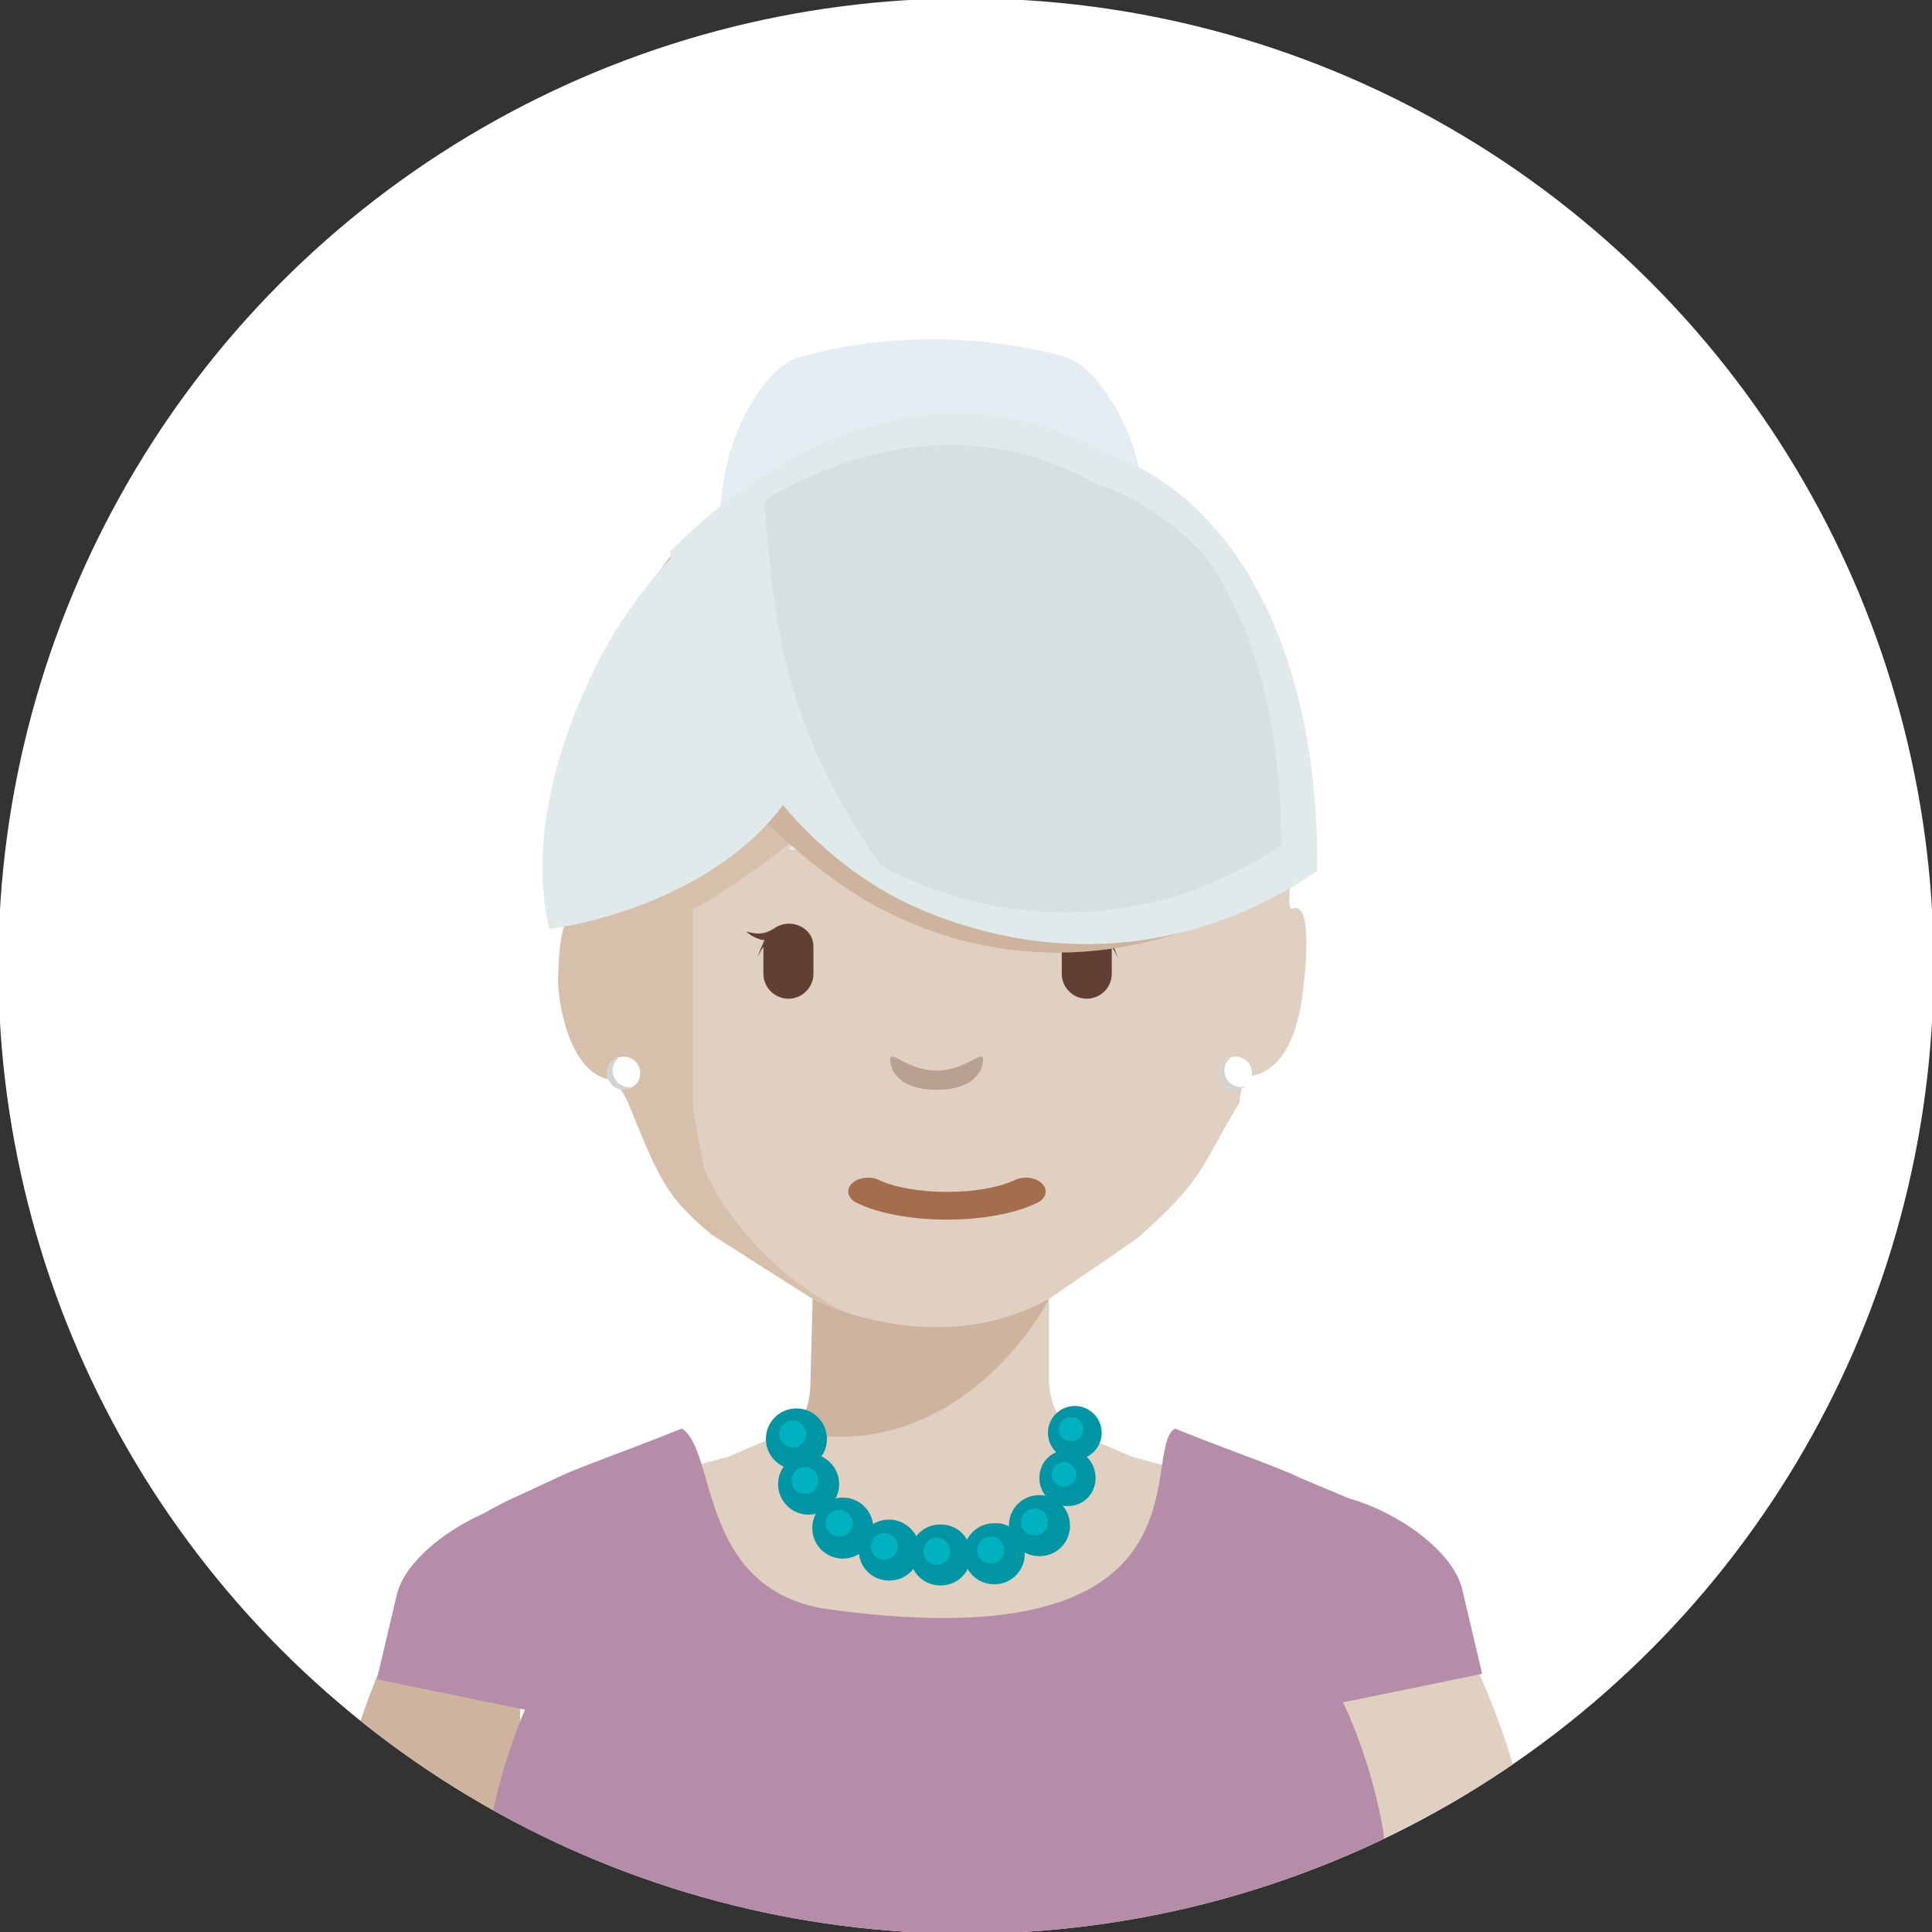 <?xml version="1.0" encoding="utf-8"?>
<!-- Generator: Adobe Illustrator 16.0.0, SVG Export Plug-In . SVG Version: 6.00 Build 0)  -->
<!DOCTYPE svg PUBLIC "-//W3C//DTD SVG 1.1//EN" "http://www.w3.org/Graphics/SVG/1.1/DTD/svg11.dtd">
<svg version="1.1" id="Capa_1" xmlns="http://www.w3.org/2000/svg" xmlns:xlink="http://www.w3.org/1999/xlink" x="0px" y="0px" viewBox="29.167 29.167 91.667 91.667" enable-background="new 29.167 29.167 91.667 91.667"
	 xml:space="preserve">
<rect x="29.167" y="29.167" width="91.667" height="91.667" fill="#333333" stroke="none"/>
<g>
	<g>
		<g>
			<circle id="SVGID_1_" fill="#FFFFFF" cx="75" cy="75" r="45.912"/>
		</g>
		<g>
			<g>
				<defs>
					<circle id="SVGID_2_" cx="75" cy="75" r="45.912"/>
				</defs>
				<clipPath id="SVGID_3_">
					<use xlink:href="#SVGID_2_"  overflow="visible"/>
				</clipPath>
				<g clip-path="url(#SVGID_3_)">
					<path fill="#CEB39F" d="M46.442,120.785c0.117,0.077,0.249,0.144,0.396,0.201h5.89c0.675-0.107,1.116-0.201,1.116-0.201
						v-11.816l-6.761-0.326C47.082,108.643,42.735,118.83,46.442,120.785z"/>
					<path fill="#E0D0C1" d="M100.041,120.748c-0.123,0.078-0.264,0.144-0.418,0.201H93.4c-0.713-0.108-1.18-0.201-1.18-0.201
						v-11.817l7.144-0.325C99.364,108.605,104.266,119.279,100.041,120.748z"/>
					<path fill="#E0D0C1" d="M92.733,107.625v-4.691c-0.003-2.146-2.093-2.396-3.601-2.947l-6.25-1.703l-2.213-0.944h0.006
						l-0.158-0.067c-0.94-0.344-1.445-1.197-1.576-2.399v-4.08l4.154-2.847c3.332-2.902,3.098-3.588,4.863-6.42l0.207-1.275
						c1.91,0,2.674-2.254,2.85-4.332c0,0,0.549-4.153-0.552-3.627c-0.575-0.045,1.082-6.78,0.096-9.841
						c-1.401-4.344-8.8-11.274-16.753-11.274c-0.161,0-0.316,0.008-0.473,0.01c-0.157-0.002-0.312-0.01-0.473-0.01
						c-7.954,0-13.995,6.843-15.67,11.073c-1.678,4.232-0.517,10.361-0.517,10.361c-1.099-0.526-1.021,3.308-1.021,3.308
						c0.176,2.078,0.94,4.331,2.851,4.331l0.435,1.161c2.235,3.518,2.838,4.908,5.636,7.391l3.153,1.991v4.08
						c-0.11,1.013-0.489,1.772-1.167,2.193c-0.057,0.028-0.116,0.059-0.178,0.08l-2.669,1.138l-6.264,1.703
						c-1.511,0.552-3.606,0.801-3.606,2.947v4.691H92.733L92.733,107.625z"/>
					<path fill="#B58DA9" d="M92.887,109.939l6.604-1.354l-0.949-4.023c-0.432-1.778-3-3.639-5.408-4.315l-2.268-0.954
						c-0.029-0.016-0.061-0.03-0.094-0.046c-0.311-0.149-0.756-0.334-1.307-0.547c-1.148-0.448-2.762-1.033-4.555-1.751
						c-1.706,1.064,2.164,11.074-16.27,8.596c-6.398-0.796-5.417-7.531-7.122-8.596c-1.793,0.718-3.395,1.303-4.543,1.751
						c-0.552,0.213-0.996,0.397-1.307,0.547c-0.035,0.016-0.064,0.03-0.095,0.046l-2.443,1.131
						c-0.385,0.196-0.722,0.379-1.019,0.552c-1.964,0.87-3.759,2.386-4.115,3.845l-0.949,4.024l7.032,1.442
						c0,0-2.465,5.383-1.921,10.662h42.79C95.646,115.435,92.887,109.939,92.887,109.939z"/>
					<path fill="#CEB39F" d="M78.941,90.791c0.032-0.022-4.116,8.129-12.37,6.273c0.594-0.449,0.93-0.79,1.039-1.998l0.116-4.275
						C67.727,90.791,73.474,93.826,78.941,90.791z"/>
					<g>
						<g>
							<path fill="#A46D4D" d="M74.096,87.035c-1.667,0-3.223-0.288-4.273-0.791c-0.428-0.203-0.539-0.613-0.248-0.914
								c0.29-0.3,0.874-0.377,1.301-0.173c0.737,0.352,1.938,0.562,3.22,0.562c1.278,0,2.481-0.21,3.218-0.562
								c0.428-0.205,1.01-0.128,1.301,0.173c0.292,0.301,0.182,0.711-0.248,0.914C77.318,86.747,75.76,87.035,74.096,87.035z"/>
						</g>
					</g>
					<path fill="#B7A292" d="M73.608,79.963c-1.376,0-2.205-1.027-2.205-0.531c0,0.497,0.397,1.441,2.205,1.441
						c1.804,0,2.202-0.943,2.202-1.441C75.811,78.936,74.982,79.963,73.608,79.963z"/>
					<path fill="#623F33" d="M73.607,48.681"/>
					<path fill="#D6BFAB" d="M77.195,61.735c0,0-9.638,5.106-15.34,6.029l0.032-12.586c-2.405,2.233-4.116,4.986-4.86,7.092
						c-1.496,4.232-0.463,10.34-0.463,10.34c-0.98-0.526-0.908,3.328-0.908,3.328c0.156,2.078,1.019,4.472,2.722,4.472l0.561,1
						c1.539,3.813,1.858,4.549,4.005,6.344l4.784,3.038l1.467,0.6c-4.977-2.562-6.625-6.777-6.625-6.777l-0.52-2.776v-9.547
						c1.629-0.762,4.563-3.096,4.563-3.096c6.013-4.188,11.767-4.648,11.767-4.648c1.928,0.333,3.379,1.544,4.469,3.113
						C81.717,64.888,80.156,62.246,77.195,61.735z"/>
					<path fill="#623F33" d="M82.473,73.425c-0.178,0.032-0.375,0.056-0.6,0.003c-0.223-0.053-0.393-0.168-0.393-0.168v0.001
						c-0.01-0.008-0.023-0.013-0.035-0.021c-0.014-0.011-0.031-0.019-0.048-0.029c-0.036-0.026-0.074-0.049-0.114-0.07
						c-0.037-0.02-0.072-0.039-0.109-0.055c-0.035-0.014-0.075-0.026-0.113-0.037c-0.036-0.01-0.07-0.027-0.107-0.035
						c-0.004,0-0.007-0.002-0.01-0.002c-0.018-0.005-0.033,0-0.053-0.003c-0.054-0.007-0.106-0.017-0.16-0.017
						c-0.006,0-0.011,0.001-0.014,0.001c-0.006,0-0.01-0.001-0.015-0.001c-0.64,0-1.159,0.479-1.159,1.069
						c0,0.02,0.005,0.038,0.006,0.057c-0.002,0.021-0.006,0.041-0.006,0.062v1.187c0,0.653,0.533,1.186,1.188,1.186
						c0.652,0,1.187-0.533,1.186-1.186V74.18c0-0.033-0.007-0.064-0.01-0.096c0.135,0.19,0.232,0.38,0.289,0.511
						c-0.025-0.125-0.236-0.601-0.331-0.833c0.04,0.017,0.173,0.004,0.42-0.105c0.306-0.135,0.444-0.289,0.444-0.289
						S82.651,73.394,82.473,73.425z"/>
					<path fill="#623F33" d="M64.83,73.425c0.179,0.032,0.375,0.056,0.6,0.003c0.223-0.053,0.394-0.168,0.394-0.168l-0.001,0.001
						c0.01-0.008,0.024-0.013,0.036-0.021c0.015-0.011,0.033-0.019,0.048-0.029c0.037-0.026,0.074-0.049,0.115-0.07
						c0.036-0.02,0.071-0.039,0.108-0.055c0.037-0.014,0.076-0.026,0.114-0.037c0.036-0.01,0.07-0.027,0.108-0.035
						c0.002,0,0.006-0.002,0.009-0.002c0.018-0.005,0.035,0,0.052-0.003c0.053-0.007,0.107-0.017,0.16-0.017
						c0.005,0,0.01,0.001,0.014,0.001c0.005,0,0.01-0.001,0.015-0.001c0.64,0,1.16,0.479,1.16,1.069c0,0.02-0.005,0.038-0.007,0.057
						c0.001,0.021,0.007,0.041,0.007,0.062v1.187c0,0.653-0.534,1.186-1.188,1.186c-0.652,0-1.187-0.533-1.186-1.186V74.18
						c0-0.033,0.007-0.064,0.009-0.096c-0.134,0.19-0.232,0.38-0.289,0.511c0.026-0.125,0.236-0.601,0.332-0.833
						c-0.041,0.017-0.172,0.004-0.421-0.105c-0.305-0.135-0.444-0.289-0.444-0.289S64.651,73.394,64.83,73.425z"/>
					<path fill="#FFFFFF" d="M87.786,79.301c0.433,0,0.783,0.352,0.783,0.784s-0.351,0.783-0.783,0.783s-0.784-0.351-0.784-0.783
						S87.354,79.301,87.786,79.301z"/>
					<path fill="#FFFFFF" d="M58.759,79.301c0.433,0,0.784,0.352,0.784,0.783c0,0.434-0.352,0.783-0.784,0.783
						c-0.432,0-0.783-0.35-0.783-0.783C57.976,79.652,58.327,79.301,58.759,79.301z"/>
					<path fill="#D3D3D3" d="M88.055,80.75c-0.439,0-0.795-0.355-0.795-0.794c0-0.258,0.131-0.478,0.322-0.622
						c-0.332,0.096-0.58,0.389-0.58,0.751c0,0.438,0.355,0.794,0.795,0.794c0.181,0,0.339-0.07,0.472-0.172
						C88.199,80.727,88.131,80.75,88.055,80.75z"/>
					<path fill="#D3D3D3" d="M59.028,80.75c-0.438,0-0.795-0.355-0.795-0.794c0-0.258,0.132-0.478,0.323-0.622
						c-0.333,0.096-0.58,0.389-0.58,0.751c0,0.438,0.355,0.794,0.794,0.794c0.182,0,0.34-0.07,0.473-0.172
						C59.172,80.727,59.104,80.75,59.028,80.75z"/>
					<path fill="#E4EEF2" d="M68.888,66.882c-2.533-0.169-3.449-0.277-3.449,0.463c0,5.459-3.432-9.833-1.716-16.433
						c0.572-2.2,2.042-4.484,3.432-4.823c4.085-1.1,8.498-1.1,12.503,0c1.307,0.339,2.859,2.624,3.432,4.823
						c1.635,6.6,3.187,12.778,4.984,17.94c0.654,1.692-0.898,2.961-3.432,3.13c-7.518,0.338-10.634-2.176-18.071-2.514"/>
					<path fill="#CEB39F" d="M69.97,71.725c5.394,3.268,12.095,3.677,18.633,0.246c1.634-9.888-0.972-17.258-6.619-20.266
						c-5.675-3.023-10.505-3.034-19.934,2.985C55.85,58.647,64.577,68.456,69.97,71.725"/>
					<path fill="#E1EAEA" d="M72.548,72.186c6.128,2.708,12.993,2.454,19.122-1.692c0.082-10.239-3.759-17.685-10.133-19.885
						c-5.884-3.3-13.483-2.37-20.593,4.739C62.17,62.793,66.419,69.393,72.548,72.186"/>
					<path fill="#E1EAEA" d="M57.594,60.473c-2.206,4.316-3.269,8.885-2.37,12.778c4.576-0.677,10.125-3.188,12.086-7.587
						c2.451-4.231,2.411-10.722,0.45-14.953C64.164,51.98,59.801,56.159,57.594,60.473"/>
					<path fill="#D7DFE2" d="M89.955,69.274c0-5.67-1.227-10.408-3.596-13.708c-1.472-1.608-3.188-2.793-5.23-3.47
						c-4.494-2.539-10.052-2.539-15.608,0.762l-0.082,0.084c0.49,6.177,0.898,10.492,5.475,17.262
						c0.408,0.169,0.735,0.422,1.144,0.592C77.86,73.336,84.234,73.082,89.955,69.274"/>
					<g>
						<path fill="#0095A5" d="M66.955,95.992c0.799,0,1.448,0.647,1.448,1.448c0,0.8-0.649,1.448-1.448,1.448
							c-0.801,0-1.449-0.648-1.449-1.448C65.505,96.64,66.154,95.992,66.955,95.992"/>
						<path fill="#00B1C0" d="M67.417,97.209c0,0.348-0.289,0.637-0.637,0.637c-0.348,0-0.638-0.289-0.638-0.637
							s0.29-0.638,0.638-0.638C67.128,96.571,67.417,96.861,67.417,97.209"/>
						<path fill="#0095A5" d="M67.533,98.136c0.8,0,1.448,0.648,1.448,1.448s-0.648,1.449-1.448,1.449
							c-0.799,0-1.448-0.649-1.448-1.449S66.734,98.136,67.533,98.136"/>
						<path fill="#00B1C0" d="M67.359,98.773c0.353,0,0.638,0.285,0.638,0.637s-0.285,0.637-0.638,0.637
							c-0.352,0-0.637-0.285-0.637-0.637S67.007,98.773,67.359,98.773"/>
						<path fill="#0095A5" d="M69.155,100.222c0.8,0,1.449,0.648,1.449,1.448s-0.649,1.448-1.449,1.448
							c-0.8,0-1.448-0.648-1.448-1.448S68.355,100.222,69.155,100.222"/>
						<path fill="#00B1C0" d="M68.981,100.801c0.352,0,0.638,0.285,0.638,0.637s-0.286,0.639-0.638,0.639
							c-0.352,0-0.636-0.287-0.636-0.639S68.63,100.801,68.981,100.801"/>
						<path fill="#0095A5" d="M72.806,102.713c0,0.811-0.638,1.447-1.448,1.447c-0.812,0-1.449-0.637-1.449-1.447
							c0-0.812,0.637-1.448,1.449-1.448C72.11,101.265,72.806,101.901,72.806,102.713"/>
						<path fill="#00B1C0" d="M71.763,102.539c0,0.348-0.29,0.637-0.638,0.637c-0.347,0-0.637-0.289-0.637-0.637
							s0.29-0.638,0.637-0.638C71.473,101.901,71.763,102.191,71.763,102.539"/>
						<path fill="#0095A5" d="M75.239,102.945c0,0.811-0.638,1.447-1.448,1.447c-0.811,0-1.449-0.637-1.449-1.447
							c0-0.813,0.638-1.449,1.449-1.449C74.602,101.496,75.239,102.133,75.239,102.945"/>
						<path fill="#00B1C0" d="M73.617,102.133c0.352,0,0.637,0.286,0.637,0.639c0,0.352-0.285,0.637-0.637,0.637
							c-0.353,0-0.639-0.285-0.639-0.637C72.979,102.418,73.265,102.133,73.617,102.133"/>
						<path fill="#0095A5" d="M77.789,102.887c0,0.811-0.639,1.449-1.449,1.449s-1.448-0.639-1.448-1.449s0.638-1.449,1.448-1.449
							C77.15,101.381,77.789,102.076,77.789,102.887"/>
						<path fill="#00B1C0" d="M76.166,102.076c0.352,0,0.638,0.285,0.638,0.637s-0.286,0.637-0.638,0.637s-0.637-0.285-0.637-0.637
							C75.529,102.36,75.814,102.076,76.166,102.076"/>
						<path fill="#0095A5" d="M79.933,101.555c0,0.811-0.638,1.447-1.449,1.447c-0.81,0-1.448-0.637-1.448-1.447
							c0-0.813,0.639-1.449,1.448-1.449C79.295,100.105,79.933,100.742,79.933,101.555"/>
						<path fill="#00B1C0" d="M78.252,100.742c0.352,0,0.637,0.286,0.637,0.639c0,0.352-0.285,0.637-0.637,0.637
							s-0.637-0.285-0.637-0.637C77.615,101.028,77.9,100.742,78.252,100.742"/>
						<path fill="#0095A5" d="M81.148,99.294c0,0.753-0.578,1.333-1.332,1.333c-0.753,0-1.333-0.58-1.333-1.333
							s0.58-1.332,1.333-1.332C80.57,97.904,81.148,98.541,81.148,99.294"/>
						<path fill="#00B1C0" d="M79.643,98.541c0.32,0,0.58,0.26,0.58,0.579c0,0.321-0.26,0.579-0.58,0.579s-0.579-0.258-0.579-0.579
							C79.063,98.801,79.322,98.541,79.643,98.541"/>
						<path fill="#0095A5" d="M80.164,95.875c0.704,0,1.275,0.572,1.275,1.275c0,0.705-0.571,1.274-1.275,1.274
							c-0.703,0-1.275-0.569-1.275-1.274C78.889,96.447,79.461,95.875,80.164,95.875"/>
						<path fill="#00B1C0" d="M80.57,96.977c0,0.291-0.232,0.58-0.58,0.58c-0.29,0-0.579-0.231-0.579-0.58
							c0-0.289,0.231-0.578,0.579-0.578S80.57,96.688,80.57,96.977"/>
					</g>
				</g>
			</g>
		</g>
	</g>
</g>
</svg>
